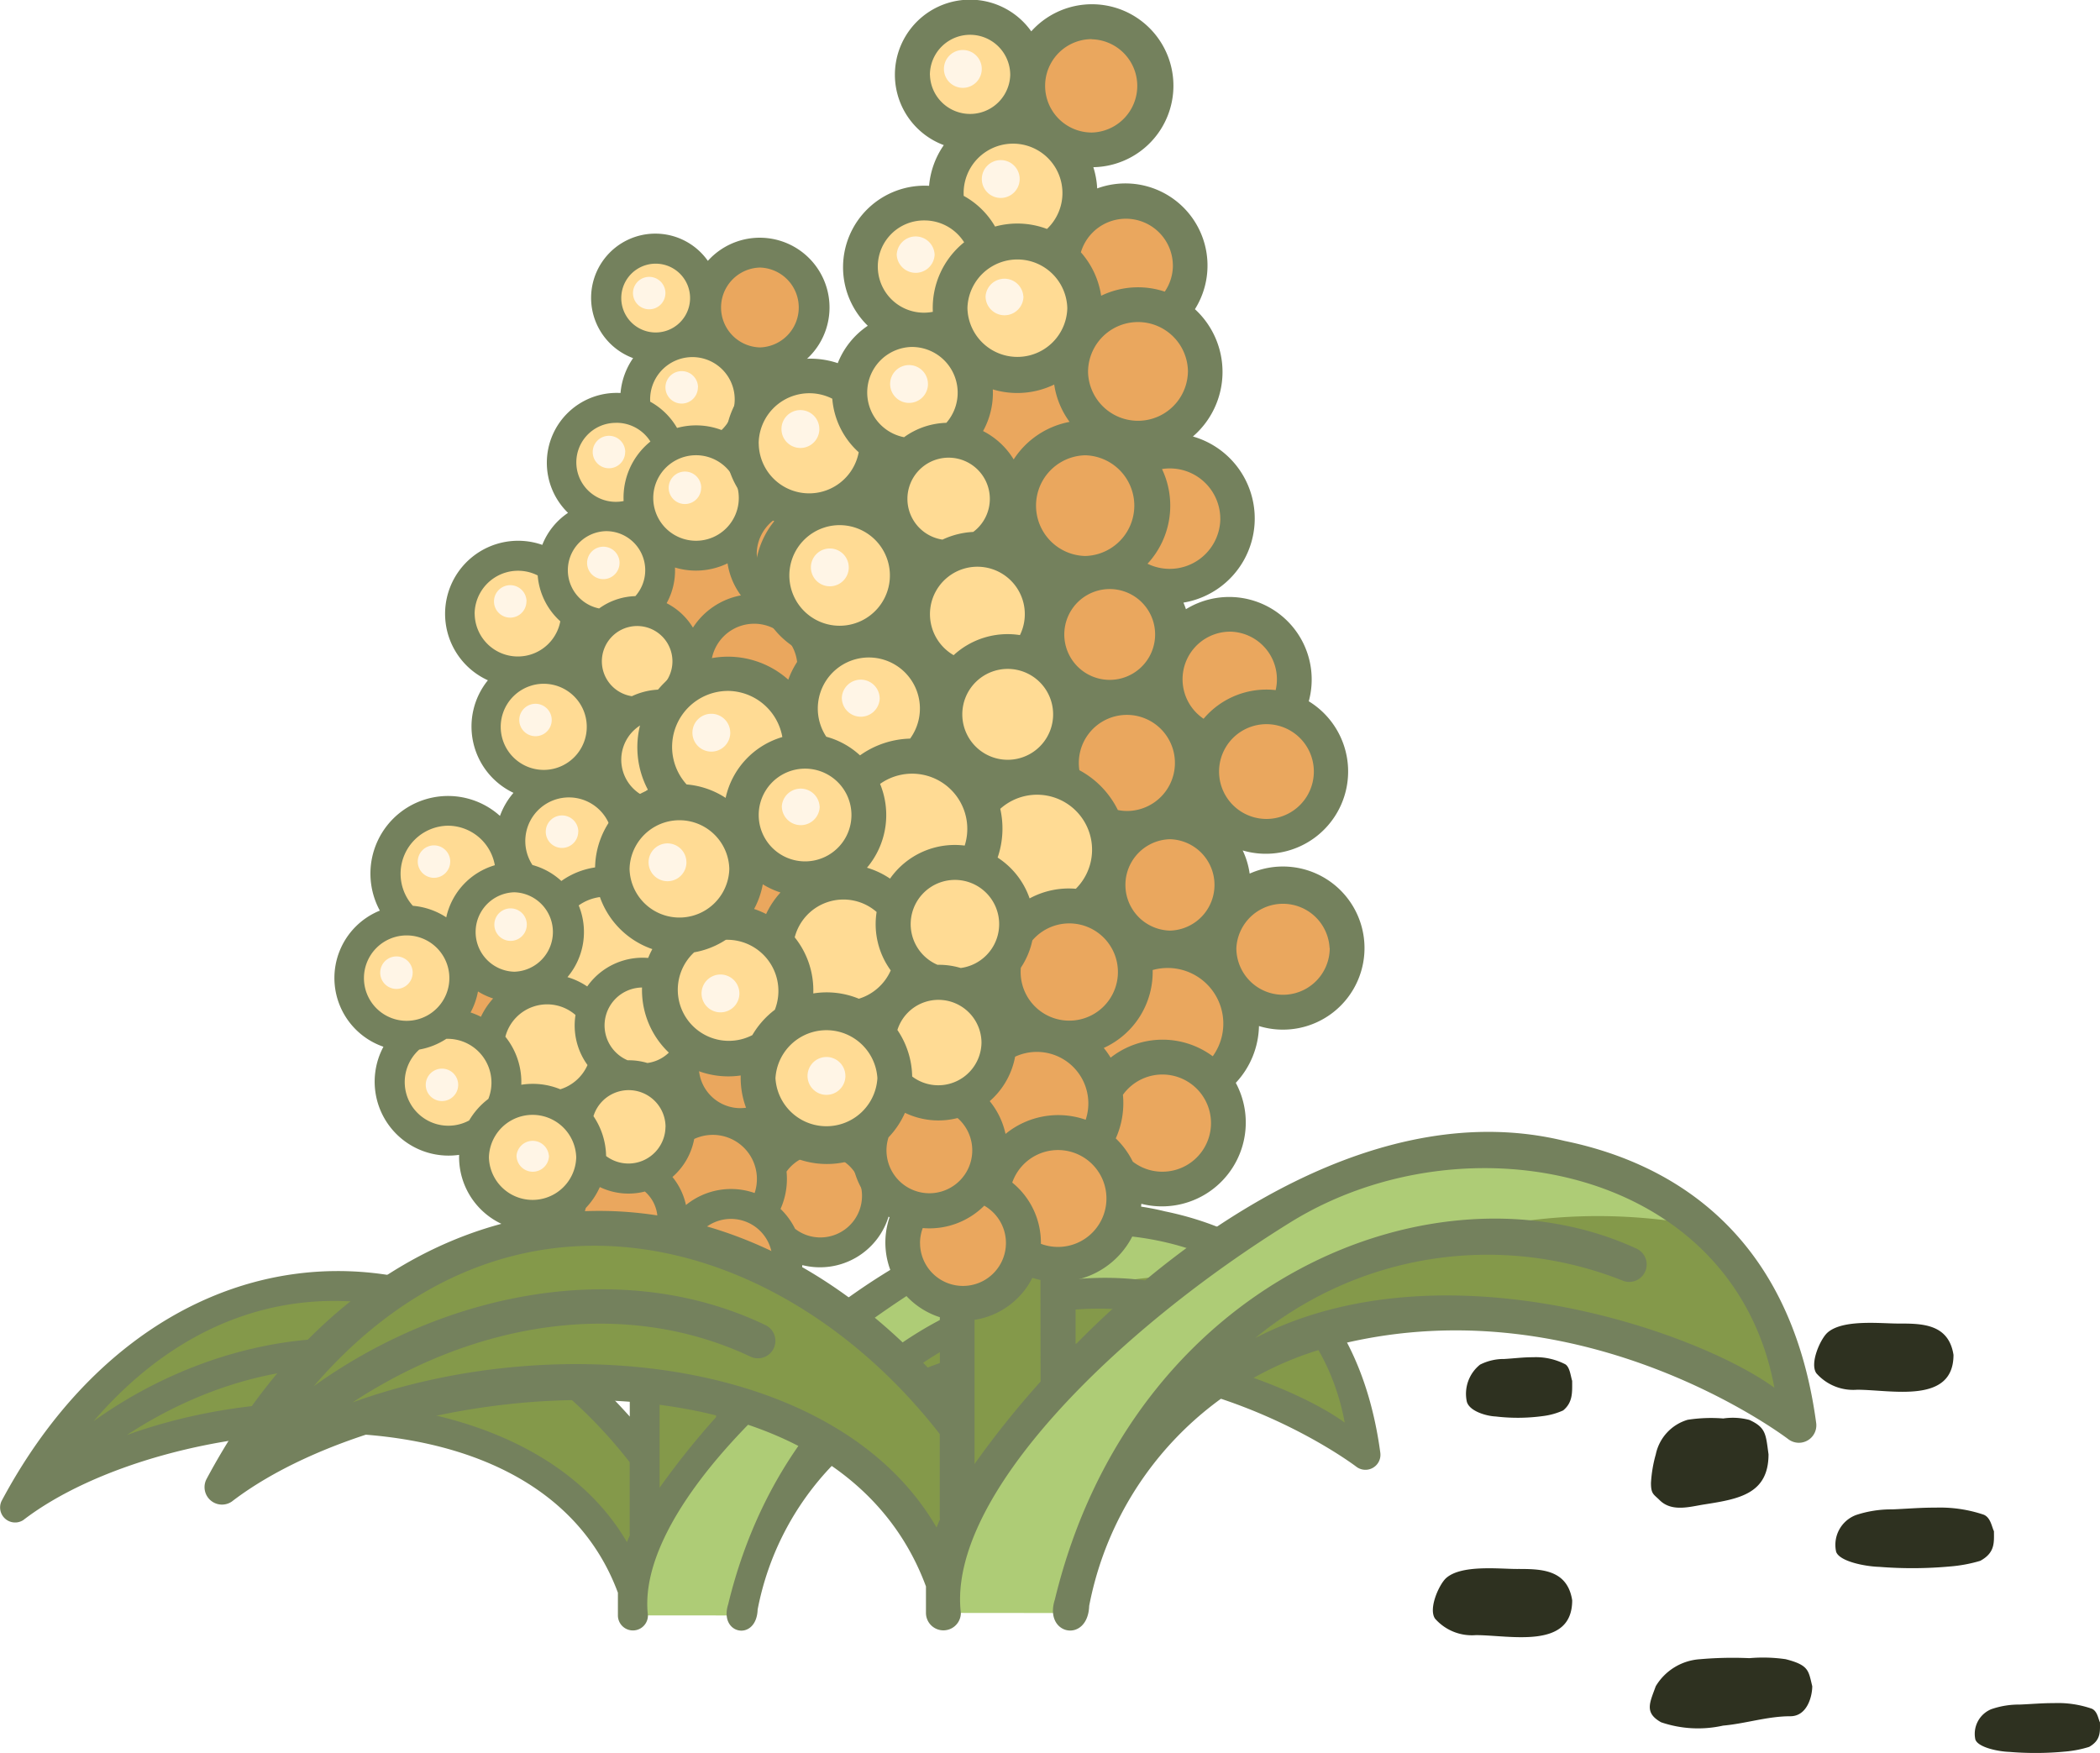 <svg xmlns="http://www.w3.org/2000/svg" width="69.922" height="58.373" viewBox="0 0 69.922 58.373">
  <g id="Group_158503" data-name="Group 158503" transform="translate(-28 -195.017)">
    <g id="Group_158497" data-name="Group 158497">
      <g id="Group_158361" data-name="Group 158361" transform="translate(-3 12.411)">
        <g id="Shape_Abstract_Rain_by_Streamlinehq" data-name="Shape Abstract Rain by Streamlinehq" transform="translate(101.816 220.02) rotate(90)">
          <path id="Path_214891" data-name="Path 214891" d="M3.091,13.83c.187-.561.353-.546.834-.638,1.112,0,1.117,1.258,1.218,2.139a2.16,2.16,0,0,1-.1,1.485c-.148.2-.146.29-.419.29a2.444,2.444,0,0,1-.7-.161,1.35,1.35,0,0,1-.837-1.06A6.949,6.949,0,0,1,3.056,14.7,2.943,2.943,0,0,1,3.091,13.83Z" fill="#2e3120"/>
          <path id="Path_214892" data-name="Path 214892" d="M17.833,11.361c.2-.779.379-.758.9-.886.331,0,1,.165,1,.729,0,.76.245,1.487.312,2.241a3.816,3.816,0,0,1-.111,2.062c-.319.571-.653.375-1.2.179a1.855,1.855,0,0,1-.9-1.472,12.457,12.457,0,0,1-.035-1.646A5.262,5.262,0,0,1,17.833,11.361Z" fill="#2e3120"/>
          <path id="Path_214893" data-name="Path 214893" d="M9.866,12.569c.256-.561.484-.546,1.144-.638,1.323,0,1.49.988,1.67,2.139.074.474.263,1.077-.141,1.485-.2.2-.2.29-.574.29a4.426,4.426,0,0,1-.954-.161,1.523,1.523,0,0,1-1.149-1.06,5.078,5.078,0,0,1-.044-1.185A2.16,2.16,0,0,1,9.866,12.569Z" fill="#2e3120"/>
          <path id="Path_214894" data-name="Path 214894" d="M6.657,7.617c0-.767-.009-1.682,1.044-1.845,1.652,0,1.16,2.072,1.16,3.208a1.633,1.633,0,0,1-.551,1.36c-.338.227-1.146-.142-1.35-.372C6.509,9.46,6.657,8.208,6.657,7.617Z" fill="#2e3120"/>
          <path id="Path_214895" data-name="Path 214895" d="M14.829,20.313c0-.767-.01-1.682,1.044-1.845,1.652,0,1.159,2.072,1.159,3.208a1.633,1.633,0,0,1-.551,1.36c-.338.227-1.146-.142-1.35-.372C14.681,22.156,14.829,20.9,14.829,20.313Z" fill="#2e3120"/>
          <path id="Path_214896" data-name="Path 214896" d="M8.015,18.695c.1-.153.4-.176.549-.226.368,0,.713-.031.986.3a2.312,2.312,0,0,1,.188.675,6.2,6.2,0,0,1,.013,1.573c-.014.321-.181.884-.5.961a1.244,1.244,0,0,1-1.226-.442,1.748,1.748,0,0,1-.188-.807c-.018-.323-.06-.634-.058-.959A2.131,2.131,0,0,1,8.015,18.695Z" fill="#2e3120"/>
          <path id="Path_214897" data-name="Path 214897" d="M19.484,1.161c.087-.181.33-.208.454-.266.3,0,.59-.037.815.36a3.663,3.663,0,0,1,.156.8,10.406,10.406,0,0,1,.011,1.855c-.012.378-.15,1.043-.412,1.134A.888.888,0,0,1,19.5,4.519a2.8,2.8,0,0,1-.156-.952c-.015-.381-.05-.748-.048-1.132A3.432,3.432,0,0,1,19.484,1.161Z" fill="#2e3120"/>
          <path id="Path_214898" data-name="Path 214898" d="M13.023,4.762c.1-.229.4-.263.549-.337.368,0,.713-.046.986.456a4.846,4.846,0,0,1,.188,1.01,13.838,13.838,0,0,1,.013,2.351c-.014.48-.181,1.322-.5,1.437a1.06,1.06,0,0,1-1.226-.661,3.707,3.707,0,0,1-.188-1.206c-.019-.483-.061-.948-.058-1.434A4.543,4.543,0,0,1,13.023,4.762Z" fill="#2e3120"/>
        </g>
      </g>
    </g>
    <g id="Group_158502" data-name="Group 158502" transform="translate(-5.522)">
      <g id="sorghum" transform="translate(23.391 194.542)">
        <path id="Path_216369" data-name="Path 216369" d="M37.676,262.075c-1.521-5.633-11.842-7.865-19.508-3.417a.318.318,0,0,1-.423-.448c6.979-10.737,17.391-5.884,21.518,1.078Z" transform="translate(-6.476 -208.637)" fill="#84994a"/>
        <path id="Path_216370" data-name="Path 216370" d="M159.45,243.421h2.876v10.612H159.45Z" transform="translate(-127.853 -201.348)" fill="#84994a"/>
        <path id="Path_216371" data-name="Path 216371" d="M156.691,249.925V249.1a3.914,3.914,0,0,1,.6-2.084,19.441,19.441,0,0,1,7.683-8.091c4.4-2.4,9.523-3.274,13.367-.043-7.567-.495-16.752,3.6-18.028,11.045Z" transform="translate(-125.491 -195.661)" fill="#aecc76"/>
        <path id="Path_216372" data-name="Path 216372" d="M217.151,255.074a.318.318,0,0,0,.484-.329,8.547,8.547,0,0,0-2.608-4.931c-9.787-1.839-15.51,5.817-15.51,5.817C204.686,249.99,213.986,252.74,217.151,255.074Z" transform="translate(-162.16 -206.579)" fill="#84994a"/>
        <path id="Path_216373" data-name="Path 216373" d="M115.473,86.235A1.474,1.474,0,1,1,114,84.76,1.474,1.474,0,0,1,115.473,86.235Zm8.84-14.281a2.964,2.964,0,1,1-2.964-2.964A2.964,2.964,0,0,1,124.313,71.953Z" transform="translate(-87.682 -51.992)" fill="#eaa75e"/>
        <path id="Path_216374" data-name="Path 216374" d="M178.143,14.895a1.744,1.744,0,1,1-1.744-1.744,1.744,1.744,0,0,1,1.744,1.744Z" transform="translate(-140.883 -4.181)" fill="#eaa75e"/>
        <path id="Path_216375" data-name="Path 216375" d="M153.611,12.96a1.7,1.7,0,1,1-1.7-1.7A1.7,1.7,0,0,1,153.611,12.96Z" transform="translate(-119.944 -2.559)" fill="#ffdb94"/>
        <path id="Path_216376" data-name="Path 216376" d="M159.042,35.131a1.982,1.982,0,1,1-1.982-1.982A1.982,1.982,0,0,1,159.042,35.131Z" transform="translate(-124.121 -21.304)" fill="#ffdb94"/>
        <path id="Path_216377" data-name="Path 216377" d="M143.483,49.519a1.955,1.955,0,1,1-1.982-1.982,1.982,1.982,0,0,1,1.982,1.982Z" transform="translate(-110.799 -33.624)" fill="#ffdb94"/>
        <path id="Path_216378" data-name="Path 216378" d="M184.3,50.5a1.786,1.786,0,1,1-1.786-1.786A1.786,1.786,0,0,1,184.3,50.5Z" transform="translate(-146.083 -34.63)" fill="#eaa75e"/>
        <path id="Path_216379" data-name="Path 216379" d="M127.056,58.17a1.886,1.886,0,1,1-1.886-1.886A1.886,1.886,0,0,1,127.056,58.17Zm-6,3.857a1.829,1.829,0,1,1-1.829-1.829A1.829,1.829,0,0,1,121.061,62.027Z" transform="translate(-91.86 -41.114)" fill="#ffdb94"/>
        <path id="Path_216380" data-name="Path 216380" d="M141.673,75.578a1.842,1.842,0,1,1-1.842-1.842A1.842,1.842,0,0,1,141.673,75.578Z" transform="translate(-109.488 -56.057)" fill="#ffdb94"/>
        <path id="Path_216381" data-name="Path 216381" d="M149.659,96.836a1.745,1.745,0,1,1-1.745-1.745A1.745,1.745,0,0,1,149.659,96.836Z" transform="translate(-116.49 -74.342)" fill="#ffdb94"/>
        <path id="Path_216382" data-name="Path 216382" d="M154.335,119.06a1.85,1.85,0,1,1-1.85-1.85,1.85,1.85,0,0,1,1.85,1.85Z" transform="translate(-120.315 -93.281)" fill="#ffdb94"/>
        <path id="Path_216383" data-name="Path 216383" d="M204.344,131.932a1.85,1.85,0,1,1-1.85-1.85A1.85,1.85,0,0,1,204.344,131.932Z" transform="translate(-163.135 -104.303)" fill="#eaa75e"/>
        <path id="Path_216384" data-name="Path 216384" d="M182.3,147.853a2.193,2.193,0,1,1-2.193-2.193A2.193,2.193,0,0,1,182.3,147.853Z" transform="translate(-143.673 -117.641)" fill="#eaa75e"/>
        <path id="Path_216385" data-name="Path 216385" d="M161.459,140.28a1.625,1.625,0,1,1-1.625-1.625,1.625,1.625,0,0,1,1.625,1.625Z" transform="translate(-126.798 -111.643)" fill="#ffdb94"/>
        <path id="Path_216386" data-name="Path 216386" d="M215.534,186.05a1.729,1.729,0,1,1-1.729-1.729A1.729,1.729,0,0,1,215.534,186.05Z" transform="translate(-172.924 -150.744)" fill="#eaa75e"/>
        <path id="Path_216387" data-name="Path 216387" d="M193.424,173.246a1.775,1.775,0,1,1-1.775-1.775A1.775,1.775,0,0,1,193.424,173.246Z" transform="translate(-153.913 -139.742)" fill="#eaa75e"/>
        <path id="Path_216388" data-name="Path 216388" d="M190.168,198.842a2.116,2.116,0,1,1-2.117-2.116A2.117,2.117,0,0,1,190.168,198.842Z" transform="translate(-150.543 -161.366)" fill="#eaa75e"/>
        <path id="Path_216389" data-name="Path 216389" d="M136.785,141.57a2.038,2.038,0,1,1-2.038-2.038A2.038,2.038,0,0,1,136.785,141.57Zm-4.757-4.209a2.014,2.014,0,1,1-2.013-2.014,2.014,2.014,0,0,1,2.013,2.014Z" transform="translate(-100.936 -108.812)" fill="#ffdb94"/>
        <path id="Path_216390" data-name="Path 216390" d="M108.665,146.286a1.954,1.954,0,1,1-1.954-1.954A1.954,1.954,0,0,1,108.665,146.286Zm-5.052-2.333a2.087,2.087,0,1,1-2.088-2.087A2.087,2.087,0,0,1,103.613,143.953Z" transform="translate(-76.48 -114.393)" fill="#ffdb94"/>
        <path id="Path_216391" data-name="Path 216391" d="M120.842,162.447a1.867,1.867,0,1,1-1.867-1.867,1.867,1.867,0,0,1,1.867,1.867Zm-.953-3.848a1.907,1.907,0,1,1-1.907-1.907A1.907,1.907,0,0,1,119.889,158.6Z" transform="translate(-90.725 -127.087)" fill="#ffdb94"/>
        <path id="Path_216392" data-name="Path 216392" d="M104.4,193.309a1.928,1.928,0,1,1-1.928-1.927,1.927,1.927,0,0,1,1.928,1.927Z" transform="translate(-77.424 -156.79)" fill="#ffdb94"/>
        <path id="Path_216393" data-name="Path 216393" d="M175.251,193.522a1.868,1.868,0,1,1-1.869-1.868A1.869,1.869,0,0,1,175.251,193.522Zm-2.6-4.379a1.922,1.922,0,1,1-1.921-1.921,1.922,1.922,0,0,1,1.921,1.921Z" transform="translate(-135.875 -153.227)" fill="#eaa75e"/>
        <path id="Path_216394" data-name="Path 216394" d="M150.294,181.095a1.76,1.76,0,1,1-1.76-1.76,1.76,1.76,0,0,1,1.76,1.76Z" transform="translate(-117.01 -146.475)" fill="#ffdb94"/>
        <path id="Path_216395" data-name="Path 216395" d="M165.633,215.375a1.964,1.964,0,1,1-1.964-1.964,1.964,1.964,0,0,1,1.964,1.964Z" transform="translate(-129.794 -175.653)" fill="#eaa75e"/>
        <path id="Path_216396" data-name="Path 216396" d="M170.2,234.8a1.882,1.882,0,1,1-1.882-1.882A1.882,1.882,0,0,1,170.2,234.8Z" transform="translate(-133.844 -192.352)" fill="#eaa75e"/>
        <path id="Path_216397" data-name="Path 216397" d="M152.124,244.557a1.724,1.724,0,1,1-1.723-1.723A1.724,1.724,0,0,1,152.124,244.557Z" transform="translate(-118.638 -200.846)" fill="#eaa75e"/>
        <path id="Path_216398" data-name="Path 216398" d="M145.868,226.742a1.637,1.637,0,1,1-1.637-1.637,1.637,1.637,0,0,1,1.637,1.637Z" transform="translate(-113.429 -185.665)" fill="#eaa75e"/>
        <path id="Path_216399" data-name="Path 216399" d="M146.98,204.478A1.781,1.781,0,1,1,145.2,202.7,1.781,1.781,0,0,1,146.98,204.478Z" transform="translate(-114.136 -166.479)" fill="#ffdb94"/>
        <path id="Path_216400" data-name="Path 216400" d="M100.273,176.3a1.981,1.981,0,1,1-1.981-1.981,1.981,1.981,0,0,1,1.981,1.981Zm-4.445-5.969A1.729,1.729,0,1,1,94.1,168.6,1.729,1.729,0,0,1,95.829,170.328Z" transform="translate(-70.426 -137.283)" fill="#ffdb94"/>
        <path id="Path_216401" data-name="Path 216401" d="M185.1,127.277a1.65,1.65,0,1,1-1.65-1.65,1.65,1.65,0,0,1,1.65,1.65Zm-4.308-3.913a1.808,1.808,0,1,1-1.808-1.808A1.808,1.808,0,0,1,180.789,123.364Z" transform="translate(-143.039 -97.002)" fill="#eaa75e"/>
        <path id="Path_216402" data-name="Path 216402" d="M126.229,111.528A1.828,1.828,0,1,1,124.4,109.7,1.828,1.828,0,0,1,126.229,111.528Z" transform="translate(-96.288 -86.851)" fill="#ffdb94"/>
        <path id="Path_216403" data-name="Path 216403" d="M192.959,100.855a1.726,1.726,0,1,1-1.725-1.726A1.725,1.725,0,0,1,192.959,100.855Z" transform="translate(-153.601 -77.799)" fill="#eaa75e"/>
        <path id="Path_216404" data-name="Path 216404" d="M175.307,75.416a1.866,1.866,0,1,1-1.867-1.866,1.867,1.867,0,0,1,1.867,1.866Zm1.441-3.813a1.754,1.754,0,1,1-1.754-1.754A1.754,1.754,0,0,1,176.748,71.6Z" transform="translate(-138.245 -52.728)" fill="#eaa75e"/>
        <path id="Path_216405" data-name="Path 216405" d="M107.7,18.726a.54.54,0,1,1-.54-.54A.54.54,0,0,1,107.7,18.726Zm1.081,3.139a.54.54,0,1,1-.54-.54A.54.54,0,0,1,108.785,21.865Zm.108,3.345a.54.54,0,0,1-1.08,0A.54.54,0,0,1,108.892,25.211Zm-2.53-1.191a.54.54,0,0,1-1.08,0A.54.54,0,0,1,106.362,24.02Zm-3.287,4.974a.54.54,0,0,1-1.08,0A.54.54,0,0,1,103.075,28.994Zm3.1-1.282a.54.54,0,1,1-.54-.54A.54.54,0,0,1,106.173,27.712Zm-2.258,5.23a.54.54,0,0,1-1.08,0A.54.54,0,0,1,103.914,32.942Zm.882,3.72a.54.54,0,0,1-1.08,0A.54.54,0,0,1,104.8,36.662Zm-4.262.995a.54.54,0,1,1-.54-.54A.54.54,0,0,1,100.535,37.656Zm-1.25,3.7a.54.54,0,0,1-1.08,0A.54.54,0,0,1,99.285,41.352Zm3.8-1.6a.54.54,0,0,1-1.08,0A.54.54,0,0,1,103.085,39.753ZM100.8,45.09a.54.54,0,1,1-.54-.54A.54.54,0,0,1,100.8,45.09Zm3.023,2.353a.54.54,0,1,1-1.08,0A.54.54,0,0,1,103.818,47.442Z" transform="translate(-75.413 -8.492)" fill="#fff5e6"/>
        <path id="Path_216406" data-name="Path 216406" d="M50.549,44.779a.5.5,0,0,0,.415-.9c-5.749-2.645-14.379.889-16.586,10.011-.327,1.013.941,1.258.98.177a9.505,9.505,0,0,1,7.2-7.471c6.95-1.675,12.676,2.674,12.733,2.717a.5.5,0,0,0,.8-.459c-.75-5.584-4.314-7.456-7.172-8.044C43.695,39.527,38.3,43.223,34.97,46.611V44.77A2.383,2.383,0,0,0,36.845,42.6a2.391,2.391,0,0,0,2.693-3.45,2.441,2.441,0,0,0,.661-1.62,2.326,2.326,0,1,0-.265-4.348,2.275,2.275,0,0,0-.2-.66,2.346,2.346,0,0,0,1.882-4.254,2.354,2.354,0,0,0-3.5-2.626q-.031-.1-.071-.188a2.432,2.432,0,0,0,.27-4.738,2.429,2.429,0,0,0,.058-3.63,2.341,2.341,0,0,0-2.787-3.444,2.4,2.4,0,0,0-.11-.606A2.323,2.323,0,1,0,33.7,9.161,2.139,2.139,0,1,0,31.211,12.4a2.391,2.391,0,0,0-.419,1.161,2.326,2.326,0,0,0-1.748,3.991,2.3,2.3,0,0,0-.857,1.066,2.432,2.432,0,0,0-1.811,4.509,2.444,2.444,0,0,0,.852,3.748,2.45,2.45,0,0,0-.45.768,2.584,2.584,0,0,0-4,3.153,2.421,2.421,0,0,0,.12,4.533,2.462,2.462,0,0,0,2.52,3.6A2.458,2.458,0,0,0,28.6,41.351a2.222,2.222,0,0,0,1.066,1.63,2.235,2.235,0,0,0,1.434,2.85v1.813c-6.662-7.473-16.151-6.123-20.918,2.814a.5.5,0,0,0,.723.633c4.661-3.583,17.077-4.923,19.8,2.418v.756a.5.5,0,1,0,1,0c-.394-3.312,4.429-8.074,9.455-11.173,4.964-3.03,12.581-1.53,13.745,4.753-2.221-1.619-9.491-4.163-14.8-1.419a10.423,10.423,0,0,1,10.453-1.647Zm-13.1-3.1a1.37,1.37,0,0,1-.845-.288,2.39,2.39,0,0,0-.484-.662,2.452,2.452,0,0,0,.2-1.243,1.386,1.386,0,1,1,1.125,2.193Zm1.428-3.29a2.4,2.4,0,0,0-2.912.038,2.5,2.5,0,0,0-.2-.277,2.377,2.377,0,0,0,1.394-2.221,1.587,1.587,0,0,1,1.714,2.46Zm-2.445-7a1.374,1.374,0,0,1-.257-.027,2.581,2.581,0,0,0-1.1-1.136A1.372,1.372,0,1,1,36.432,31.4Zm1.229,3.411a1.3,1.3,0,0,1,0-2.607,1.3,1.3,0,0,1,0,2.607Zm-3.332-6.17a1.3,1.3,0,0,1-2.59,0A1.295,1.295,0,0,1,34.329,28.637Zm-2.838-1.688a1.352,1.352,0,1,1,1.891-.573,2.274,2.274,0,0,0-1.891.573Zm1.33,4.385a1.569,1.569,0,0,1,2.155,2.28,2.347,2.347,0,0,0-1.318.275,2.267,2.267,0,0,0-.912-1.164A2.549,2.549,0,0,0,32.822,31.334Zm3.121-3.678a1.3,1.3,0,0,1,0-2.59A1.295,1.295,0,0,1,35.943,27.656Zm-.7-3.533a1.436,1.436,0,0,1,0-2.872A1.436,1.436,0,0,1,35.243,24.123ZM33.2,21.369a2.183,2.183,0,0,0-.873-.809,2.245,2.245,0,0,0,.278-1.188,2.415,2.415,0,0,0,1.751-.139A2.4,2.4,0,0,0,34.8,20.3a2.434,2.434,0,0,0-1.594,1.07Zm-1.318-4.312a1.424,1.424,0,0,1,2.848,0,1.424,1.424,0,0,1-2.848,0Zm.165,6.381a2.329,2.329,0,0,0-.877.219,1.175,1.175,0,1,1,.877-.219Zm-1.795,5.894a2.575,2.575,0,0,0-1.43.478,2.313,2.313,0,0,0-.962-.532,1.453,1.453,0,1,1,2.392.053ZM29.4,30.623a1.574,1.574,0,0,1,2.412,1.76,2.255,2.255,0,0,0-2.129.939,2.376,2.376,0,0,0-.658-.311,2.329,2.329,0,0,0,.374-2.389ZM32.289,38a1.233,1.233,0,0,1-1.977.968,2.435,2.435,0,0,0-.421-1.327,1.227,1.227,0,0,1,2.4.358Zm-.6-2.129a2.144,2.144,0,0,0-.661-.091,1.262,1.262,0,1,1,.661.09ZM33.246,38.4a1.469,1.469,0,0,1,2.011,1.8,2.375,2.375,0,0,0-2.286.4,2.209,2.209,0,0,0-.45-.934,2.218,2.218,0,0,0,.725-1.271Zm1.538-1.026a1.387,1.387,0,0,1-1.38-1.509,2.25,2.25,0,0,0,.328-.779,1.386,1.386,0,1,1,1.052,2.287Zm7.428-2.069a1.331,1.331,0,0,1-2.663,0A1.331,1.331,0,0,1,42.213,35.305Zm-1.8-3.68a1.351,1.351,0,0,1,0-2.7,1.351,1.351,0,0,1,0,2.7Zm-1.049-5.348a1.359,1.359,0,0,1,1.316,1.668,2.345,2.345,0,0,0-2.057.817,1.357,1.357,0,0,1,.741-2.485ZM39.1,23.056a1.443,1.443,0,0,1-2.076,1.284,2.436,2.436,0,0,0,.413-2.7A1.438,1.438,0,0,1,39.1,23.056Zm-.924-4.181a1.424,1.424,0,0,1-2.848,0A1.424,1.424,0,0,1,38.174,18.875Zm-.428-3.046a1.328,1.328,0,0,1-.232.752A2.411,2.411,0,0,0,35.7,16.7a2.408,2.408,0,0,0-.578-1.239,1.34,1.34,0,0,1,2.624.37ZM35.433,9.384a1.33,1.33,0,0,1,0,2.659A1.33,1.33,0,0,1,35.433,9.384Zm-1.277,5.41a2.391,2.391,0,0,0-1.482-.069,2.325,2.325,0,0,0-.894-.875,1.408,1.408,0,1,1,2.376.944ZM30.817,10.4a1.145,1.145,0,0,1,2.291,0A1.145,1.145,0,0,1,30.817,10.4Zm-.162,4.153a1.336,1.336,0,0,1,1.132.624,2.4,2.4,0,0,0-.892,1.982A1.315,1.315,0,1,1,30.655,14.555Zm-.336,3.608a1.3,1.3,0,0,1,.967,2.164,2.156,2.156,0,0,0-1.206.41,1.3,1.3,0,0,1,.239-2.574Zm-4.385,2.751a1.446,1.446,0,0,1,2.1-1.276,2.3,2.3,0,0,0,.753,1.527,1.438,1.438,0,0,1-2.851-.251Zm1.9,2.388a1.434,1.434,0,1,1,.413,2.811A1.434,1.434,0,0,1,27.837,23.3Zm-.58,6.886a1.323,1.323,0,0,1,0,2.645,1.323,1.323,0,0,1,0-2.645Zm-.7,3.532a2.452,2.452,0,0,0-.41.614,2.439,2.439,0,0,0-.345-.144,2.4,2.4,0,0,0,.247-.7,2.3,2.3,0,0,0,.508.235Zm-1.511-5.749a1.591,1.591,0,0,1,1.564,1.316,2.324,2.324,0,0,0-1.617,1.735,2.4,2.4,0,0,0-1.113-.384,1.6,1.6,0,0,1,1.166-2.667Zm-2.794,5.075a1.422,1.422,0,0,1,2.844,0,1.422,1.422,0,0,1-2.844,0Zm3.5,4.741a1.453,1.453,0,0,1-1.658-2.362,2.4,2.4,0,0,0,.9-.357,1.46,1.46,0,0,1,1.4,2,2.466,2.466,0,0,0-.643.725Zm.661,1.228a1.454,1.454,0,0,1,2.907,0,1.454,1.454,0,0,1-2.907,0Zm2.378-2.267a2.408,2.408,0,0,0-1.3-.151,2.412,2.412,0,0,0-.53-1.6,1.436,1.436,0,0,1,2.335-.723,2.237,2.237,0,0,0,.4,1.666,1.461,1.461,0,0,1-.908.808Zm.845,3.955a2.455,2.455,0,0,0,.47-.7,2.2,2.2,0,0,0,1.5.149,1.223,1.223,0,1,1-1.968.553Zm1.372,11.124c-2.783-4.8-10.745-5.7-16.654-3.565,3.574-2.345,7.805-2.981,11.358-1.3a.5.5,0,0,0,.407-.909c-4-1.914-9.031-1.006-12.87,1.747,5.631-6.539,13.412-4.342,17.851,1.365v2.359a.5.5,0,0,0,.007.071q-.052.116-.1.235Zm-.471-8.115a1.222,1.222,0,0,1,.078-.423,2.212,2.212,0,0,0,1.754-.639,1.225,1.225,0,1,1-1.831,1.063Zm3.439,3.953a26.531,26.531,0,0,0-1.881,2.352V45.9a2.224,2.224,0,0,0,1.65-1.2c.076.024.153.046.231.063Zm.008-3.928a2.209,2.209,0,0,0-.817-1.746,1.381,1.381,0,1,1,.817,1.746Z" fill="#74815d"/>
      </g>
      <g id="sorghum-2" data-name="sorghum" transform="translate(30.202 186.749)">
        <path id="Path_216369-2" data-name="Path 216369" d="M41.025,263.775c-1.776-6.577-13.827-9.184-22.778-3.989a.371.371,0,0,1-.494-.523c8.149-12.537,20.306-6.87,25.125,1.259Z" transform="translate(-6.293 -202.766)" fill="#84994a"/>
        <path id="Path_216370-2" data-name="Path 216370" d="M159.45,243.421h3.358v12.39H159.45Z" transform="translate(-124.255 -195.682)" fill="#84994a"/>
        <path id="Path_216371-2" data-name="Path 216371" d="M156.691,252.129v-.965a4.571,4.571,0,0,1,.7-2.434c1.35-2.146,3.068-6,8.97-9.447,5.138-2.8,11.119-3.822,15.607-.05-8.836-.577-19.56,4.2-21.05,12.9Z" transform="translate(-121.96 -190.155)" fill="#aecc76"/>
        <path id="Path_216372-2" data-name="Path 216372" d="M220.106,256a.371.371,0,0,0,.565-.384,9.979,9.979,0,0,0-3.045-5.757c-11.428-2.147-18.109,6.792-18.109,6.792C205.553,250.067,216.411,253.278,220.106,256Z" transform="translate(-157.597 -200.765)" fill="#84994a"/>
        <path id="Path_216373-2" data-name="Path 216373" d="M115.966,89.125a1.721,1.721,0,1,1-1.721-1.721A1.721,1.721,0,0,1,115.966,89.125ZM126.287,72.45a3.461,3.461,0,1,1-3.461-3.461A3.461,3.461,0,0,1,126.287,72.45Z" transform="translate(-85.214 -50.529)" fill="#eaa75e"/>
        <path id="Path_216374-2" data-name="Path 216374" d="M178.726,15.187a2.036,2.036,0,1,1-2.036-2.036,2.036,2.036,0,0,1,2.036,2.036Z" transform="translate(-136.918 -4.063)" fill="#eaa75e"/>
        <path id="Path_216375-2" data-name="Path 216375" d="M154.181,13.246a1.99,1.99,0,1,1-1.99-1.99A1.99,1.99,0,0,1,154.181,13.246Z" transform="translate(-116.569 -2.487)" fill="#ffdb94"/>
        <path id="Path_216376-2" data-name="Path 216376" d="M159.7,35.463a2.314,2.314,0,1,1-2.314-2.314A2.314,2.314,0,0,1,159.7,35.463Z" transform="translate(-120.628 -20.705)" fill="#ffdb94"/>
        <path id="Path_216377-2" data-name="Path 216377" d="M144.145,49.851a2.283,2.283,0,1,1-2.314-2.314,2.314,2.314,0,0,1,2.314,2.314Z" transform="translate(-107.681 -32.678)" fill="#ffdb94"/>
        <path id="Path_216378-2" data-name="Path 216378" d="M184.9,50.8a2.086,2.086,0,1,1-2.086-2.086A2.086,2.086,0,0,1,184.9,50.8Z" transform="translate(-141.972 -33.656)" fill="#eaa75e"/>
        <path id="Path_216379-2" data-name="Path 216379" d="M128.672,58.487a2.2,2.2,0,1,1-2.2-2.2A2.2,2.2,0,0,1,128.672,58.487Zm-7,4.5a2.136,2.136,0,1,1-2.136-2.136A2.136,2.136,0,0,1,121.672,62.99Z" transform="translate(-89.275 -39.957)" fill="#ffdb94"/>
        <path id="Path_216380-2" data-name="Path 216380" d="M142.288,75.886a2.15,2.15,0,1,1-2.15-2.15A2.15,2.15,0,0,1,142.288,75.886Z" transform="translate(-106.407 -54.479)" fill="#ffdb94"/>
        <path id="Path_216381-2" data-name="Path 216381" d="M150.242,97.129a2.038,2.038,0,1,1-2.038-2.038A2.038,2.038,0,0,1,150.242,97.129Z" transform="translate(-113.212 -72.25)" fill="#ffdb94"/>
        <path id="Path_216382-2" data-name="Path 216382" d="M154.953,119.371a2.161,2.161,0,1,1-2.16-2.161,2.161,2.161,0,0,1,2.16,2.161Z" transform="translate(-116.929 -90.656)" fill="#ffdb94"/>
        <path id="Path_216383-2" data-name="Path 216383" d="M204.962,132.243a2.161,2.161,0,1,1-2.161-2.161A2.161,2.161,0,0,1,204.962,132.243Z" transform="translate(-158.544 -101.367)" fill="#eaa75e"/>
        <path id="Path_216384-2" data-name="Path 216384" d="M183.031,148.221a2.561,2.561,0,1,1-2.561-2.561A2.561,2.561,0,0,1,183.031,148.221Z" transform="translate(-139.63 -114.331)" fill="#eaa75e"/>
        <path id="Path_216385-2" data-name="Path 216385" d="M162,140.553a1.9,1.9,0,1,1-1.9-1.9,1.9,1.9,0,0,1,1.9,1.9Z" transform="translate(-123.23 -108.501)" fill="#ffdb94"/>
        <path id="Path_216386-2" data-name="Path 216386" d="M216.112,186.339a2.018,2.018,0,1,1-2.018-2.018A2.018,2.018,0,0,1,216.112,186.339Z" transform="translate(-168.058 -146.502)" fill="#eaa75e"/>
        <path id="Path_216387-2" data-name="Path 216387" d="M194.017,173.543a2.072,2.072,0,1,1-2.072-2.072A2.072,2.072,0,0,1,194.017,173.543Z" transform="translate(-149.582 -135.809)" fill="#eaa75e"/>
        <path id="Path_216388-2" data-name="Path 216388" d="M190.876,199.2a2.471,2.471,0,1,1-2.471-2.471A2.471,2.471,0,0,1,190.876,199.2Z" transform="translate(-146.307 -156.825)" fill="#eaa75e"/>
        <path id="Path_216389-2" data-name="Path 216389" d="M138.255,142.613a2.379,2.379,0,1,1-2.379-2.379A2.379,2.379,0,0,1,138.255,142.613ZM132.7,137.7a2.351,2.351,0,1,1-2.351-2.351A2.351,2.351,0,0,1,132.7,137.7Z" transform="translate(-98.096 -105.75)" fill="#ffdb94"/>
        <path id="Path_216390-2" data-name="Path 216390" d="M110.209,147.027a2.282,2.282,0,1,1-2.281-2.282A2.281,2.281,0,0,1,110.209,147.027Zm-5.9-2.724a2.437,2.437,0,1,1-2.438-2.437A2.437,2.437,0,0,1,104.311,144.3Z" transform="translate(-74.328 -111.174)" fill="#ffdb94"/>
        <path id="Path_216391-2" data-name="Path 216391" d="M121.639,163.412a2.18,2.18,0,1,1-2.18-2.18,2.18,2.18,0,0,1,2.18,2.18Zm-1.113-4.493a2.226,2.226,0,1,1-2.226-2.226A2.226,2.226,0,0,1,120.527,158.918Z" transform="translate(-88.172 -123.511)" fill="#ffdb94"/>
        <path id="Path_216392-2" data-name="Path 216392" d="M105.041,193.632a2.251,2.251,0,1,1-2.251-2.25,2.251,2.251,0,0,1,2.251,2.25Z" transform="translate(-75.245 -152.378)" fill="#ffdb94"/>
        <path id="Path_216393-2" data-name="Path 216393" d="M176.33,194.578a2.181,2.181,0,1,1-2.182-2.181A2.182,2.182,0,0,1,176.33,194.578Zm-3.039-5.113a2.244,2.244,0,1,1-2.243-2.243,2.244,2.244,0,0,1,2.243,2.243Z" transform="translate(-132.051 -148.916)" fill="#eaa75e"/>
        <path id="Path_216394-2" data-name="Path 216394" d="M150.882,181.39a2.055,2.055,0,1,1-2.055-2.055,2.055,2.055,0,0,1,2.055,2.055Z" transform="translate(-113.717 -142.353)" fill="#ffdb94"/>
        <path id="Path_216395-2" data-name="Path 216395" d="M166.289,215.7A2.293,2.293,0,1,1,164,213.411a2.293,2.293,0,0,1,2.293,2.293Z" transform="translate(-126.142 -170.71)" fill="#eaa75e"/>
        <path id="Path_216396-2" data-name="Path 216396" d="M170.828,235.112a2.2,2.2,0,1,1-2.2-2.2A2.2,2.2,0,0,1,170.828,235.112Z" transform="translate(-130.077 -186.939)" fill="#eaa75e"/>
        <path id="Path_216397-2" data-name="Path 216397" d="M152.7,244.846a2.012,2.012,0,1,1-2.012-2.012,2.013,2.013,0,0,1,2.012,2.012Z" transform="translate(-115.3 -195.194)" fill="#eaa75e"/>
        <path id="Path_216398-2" data-name="Path 216398" d="M146.415,227.017A1.912,1.912,0,1,1,144.5,225.1a1.912,1.912,0,0,1,1.912,1.912Z" transform="translate(-110.237 -180.441)" fill="#eaa75e"/>
        <path id="Path_216399-2" data-name="Path 216399" d="M147.575,204.776A2.079,2.079,0,1,1,145.5,202.7,2.079,2.079,0,0,1,147.575,204.776Z" transform="translate(-110.924 -161.794)" fill="#ffdb94"/>
        <path id="Path_216400-2" data-name="Path 216400" d="M101.6,177.588a2.313,2.313,0,1,1-2.313-2.313,2.313,2.313,0,0,1,2.313,2.313Zm-5.189-6.97a2.019,2.019,0,1,1-2.019-2.019A2.019,2.019,0,0,1,96.406,170.618Z" transform="translate(-68.444 -133.419)" fill="#ffdb94"/>
        <path id="Path_216401-2" data-name="Path 216401" d="M186.423,128.235a1.927,1.927,0,1,1-1.927-1.927,1.927,1.927,0,0,1,1.927,1.927Zm-5.03-4.569a2.111,2.111,0,1,1-2.111-2.111A2.111,2.111,0,0,1,181.393,123.667Z" transform="translate(-139.014 -94.273)" fill="#eaa75e"/>
        <path id="Path_216402-2" data-name="Path 216402" d="M126.84,111.834a2.134,2.134,0,1,1-2.134-2.134A2.134,2.134,0,0,1,126.84,111.834Z" transform="translate(-93.578 -84.407)" fill="#ffdb94"/>
        <path id="Path_216403-2" data-name="Path 216403" d="M193.536,101.144a2.015,2.015,0,1,1-2.014-2.015A2.014,2.014,0,0,1,193.536,101.144Z" transform="translate(-149.278 -75.61)" fill="#eaa75e"/>
        <path id="Path_216404-2" data-name="Path 216404" d="M175.931,76.349a2.179,2.179,0,1,1-2.179-2.179,2.179,2.179,0,0,1,2.179,2.179Zm1.682-4.452a2.048,2.048,0,1,1-2.048-2.048A2.048,2.048,0,0,1,177.613,71.9Z" transform="translate(-134.355 -51.245)" fill="#eaa75e"/>
        <path id="Path_216405-2" data-name="Path 216405" d="M109.3,18.816a.63.63,0,1,1-.63-.63A.63.63,0,0,1,109.3,18.816Zm1.262,3.666a.63.63,0,1,1-.63-.63.63.63,0,0,1,.63.63Zm.126,3.906a.63.63,0,0,1-1.261,0A.63.63,0,0,1,110.684,26.388ZM107.73,25a.631.631,0,0,1-1.261,0A.631.631,0,0,1,107.73,25Zm-3.838,5.807a.63.63,0,0,1-1.261,0A.63.63,0,0,1,103.891,30.805Zm3.617-1.5a.63.63,0,1,1-.63-.63A.63.63,0,0,1,107.508,29.309Zm-2.637,6.106a.63.63,0,0,1-1.261,0A.63.63,0,0,1,104.871,35.415Zm1.03,4.343a.63.63,0,0,1-1.261,0A.63.63,0,0,1,105.9,39.758Zm-4.976,1.162a.63.63,0,1,1-.63-.63A.63.63,0,0,1,100.925,40.92Zm-1.459,4.315a.63.63,0,0,1-1.261,0A.63.63,0,0,1,99.466,45.235Zm4.437-1.867a.63.63,0,0,1-1.261,0A.63.63,0,0,1,103.9,43.368ZM101.23,49.6a.63.63,0,1,1-.63-.63A.63.63,0,0,1,101.23,49.6Zm3.53,2.747a.63.63,0,1,1-1.261,0A.63.63,0,0,1,104.759,52.346Z" transform="translate(-73.291 -8.253)" fill="#fff5e6"/>
        <path id="Path_216406-2" data-name="Path 216406" d="M57.324,50.9a.581.581,0,0,0,.485-1.056C51.1,46.754,41.02,50.881,38.442,61.532c-.382,1.183,1.1,1.469,1.144.206a11.1,11.1,0,0,1,8.407-8.723c8.115-1.956,14.8,3.122,14.867,3.172a.581.581,0,0,0,.932-.536c-.876-6.52-5.037-8.706-8.374-9.392-6.1-1.492-12.4,2.823-16.285,6.778V50.889a2.782,2.782,0,0,0,2.189-2.537,2.792,2.792,0,0,0,3.145-4.028,2.85,2.85,0,0,0,.772-1.891,2.716,2.716,0,1,0-.31-5.076,2.656,2.656,0,0,0-.232-.771,2.74,2.74,0,0,0,2.2-4.967,2.748,2.748,0,0,0-4.09-3.066q-.036-.111-.083-.219a2.84,2.84,0,0,0,.315-5.532,2.836,2.836,0,0,0,.068-4.239,2.734,2.734,0,0,0-3.255-4.021,2.8,2.8,0,0,0-.128-.707,2.713,2.713,0,1,0-2.067-4.523A2.5,2.5,0,1,0,34.745,13.1a2.792,2.792,0,0,0-.49,1.355,2.716,2.716,0,0,0-2.041,4.66,2.691,2.691,0,0,0-1,1.245A2.84,2.84,0,0,0,29.1,25.622,2.853,2.853,0,0,0,30.093,30a2.861,2.861,0,0,0-.526.9A3.017,3.017,0,0,0,24.9,34.578a2.827,2.827,0,0,0,.14,5.293,2.874,2.874,0,0,0,2.943,4.208A2.87,2.87,0,0,0,31.695,46.9a2.594,2.594,0,0,0,1.244,1.9,2.61,2.61,0,0,0,1.674,3.328v2.117C26.835,45.519,15.755,47.1,10.19,57.53a.581.581,0,0,0,.845.739c5.442-4.184,19.94-5.748,23.116,2.823v.882a.581.581,0,1,0,1.162,0c-.46-3.867,5.172-9.428,11.039-13.046,5.8-3.538,14.69-1.786,16.049,5.549-2.594-1.89-11.082-4.86-17.283-1.657A12.171,12.171,0,0,1,57.324,50.9Zm-15.3-3.617a1.6,1.6,0,0,1-.987-.336,2.79,2.79,0,0,0-.566-.773,2.863,2.863,0,0,0,.238-1.452,1.618,1.618,0,1,1,1.314,2.561ZM43.7,43.44a2.8,2.8,0,0,0-3.4.045,2.912,2.912,0,0,0-.229-.323,2.776,2.776,0,0,0,1.628-2.594,1.853,1.853,0,0,1,2,2.872ZM40.84,35.272a1.6,1.6,0,0,1-.3-.032,3.014,3.014,0,0,0-1.281-1.326,1.6,1.6,0,1,1,1.581,1.358Zm1.435,3.983a1.522,1.522,0,0,1,0-3.043,1.522,1.522,0,0,1,0,3.043Zm-3.89-7.2a1.512,1.512,0,0,1-3.024,0A1.512,1.512,0,0,1,38.385,32.051Zm-3.313-1.971a1.579,1.579,0,1,1,2.208-.669,2.655,2.655,0,0,0-2.208.669ZM36.625,35.2a1.832,1.832,0,0,1,2.516,2.662,2.741,2.741,0,0,0-1.539.321,2.647,2.647,0,0,0-1.065-1.36A2.976,2.976,0,0,0,36.625,35.2Zm3.644-4.294a1.512,1.512,0,0,1,0-3.024A1.512,1.512,0,0,1,40.269,30.906Zm-.817-4.125a1.677,1.677,0,0,1,0-3.353A1.677,1.677,0,0,1,39.452,26.781Zm-2.381-3.216a2.549,2.549,0,0,0-1.019-.944,2.621,2.621,0,0,0,.325-1.387,2.82,2.82,0,0,0,2.044-.162,2.8,2.8,0,0,0,.512,1.244,2.842,2.842,0,0,0-1.861,1.249ZM35.532,18.53a1.663,1.663,0,0,1,3.325,0,1.663,1.663,0,0,1-3.325,0Zm.193,7.45a2.719,2.719,0,0,0-1.024.256,1.372,1.372,0,1,1,1.024-.256Zm-2.1,6.882a3.006,3.006,0,0,0-1.67.558,2.7,2.7,0,0,0-1.123-.621,1.7,1.7,0,1,1,2.792.062Zm-1,1.507a1.838,1.838,0,0,1,2.816,2.055,2.633,2.633,0,0,0-2.486,1.1,2.774,2.774,0,0,0-.768-.363,2.719,2.719,0,0,0,.437-2.789ZM36,42.983a1.439,1.439,0,0,1-2.308,1.13,2.843,2.843,0,0,0-.492-1.549,1.433,1.433,0,0,1,2.8.418ZM35.308,40.5a2.5,2.5,0,0,0-.772-.106,1.473,1.473,0,1,1,.772.106Zm1.813,2.953a1.715,1.715,0,0,1,2.348,2.1,2.773,2.773,0,0,0-2.669.472,2.579,2.579,0,0,0-.526-1.091,2.59,2.59,0,0,0,.846-1.484Zm1.8-1.2a1.619,1.619,0,0,1-1.611-1.762,2.628,2.628,0,0,0,.383-.909,1.619,1.619,0,1,1,1.228,2.671Zm8.674-2.416a1.554,1.554,0,0,1-3.109,0A1.554,1.554,0,0,1,47.59,39.837Zm-2.107-4.3a1.578,1.578,0,0,1,0-3.156,1.578,1.578,0,0,1,0,3.156ZM44.258,29.3a1.587,1.587,0,0,1,1.537,1.947,2.738,2.738,0,0,0-2.4.954,1.585,1.585,0,0,1,.865-2.9Zm-.306-3.761a1.685,1.685,0,0,1-2.424,1.5,2.845,2.845,0,0,0,.482-3.153,1.679,1.679,0,0,1,1.941,1.653Zm-1.079-4.882a1.663,1.663,0,0,1-3.325,0A1.663,1.663,0,0,1,42.874,20.652Zm-.5-3.556a1.55,1.55,0,0,1-.271.878,2.815,2.815,0,0,0-2.118.137,2.812,2.812,0,0,0-.675-1.447,1.564,1.564,0,0,1,3.063.432Zm-2.7-7.525a1.553,1.553,0,0,1,0,3.105A1.553,1.553,0,0,1,39.674,9.571Zm-1.491,6.316a2.792,2.792,0,0,0-1.73-.08,2.714,2.714,0,0,0-1.044-1.022,1.645,1.645,0,1,1,2.774,1.1Zm-3.9-5.128a1.337,1.337,0,0,1,2.675,0A1.337,1.337,0,0,1,34.284,10.759ZM34.1,15.608a1.56,1.56,0,0,1,1.322.728,2.8,2.8,0,0,0-1.042,2.315A1.536,1.536,0,1,1,34.1,15.608ZM33.7,19.821a1.523,1.523,0,0,1,1.13,2.526,2.518,2.518,0,0,0-1.408.479,1.517,1.517,0,0,1,.279-3.006Zm-5.119,3.213a1.688,1.688,0,0,1,2.451-1.49,2.684,2.684,0,0,0,.88,1.783,1.679,1.679,0,0,1-3.329-.293Zm2.222,2.788a1.675,1.675,0,1,1,.482,3.282A1.675,1.675,0,0,1,30.805,25.822Zm-.677,8.04a1.544,1.544,0,0,1,0,3.088,1.544,1.544,0,0,1,0-3.088Zm-.819,4.124a2.864,2.864,0,0,0-.478.717,2.848,2.848,0,0,0-.4-.168,2.8,2.8,0,0,0,.289-.822,2.688,2.688,0,0,0,.593.274Zm-1.764-6.713a1.858,1.858,0,0,1,1.826,1.537,2.714,2.714,0,0,0-1.888,2.026,2.8,2.8,0,0,0-1.3-.448,1.863,1.863,0,0,1,1.361-3.114ZM24.282,37.2a1.661,1.661,0,0,1,3.321,0,1.661,1.661,0,0,1-3.321,0Zm4.086,5.536a1.7,1.7,0,0,1-1.935-2.758,2.8,2.8,0,0,0,1.054-.417,1.705,1.705,0,0,1,1.632,2.33,2.88,2.88,0,0,0-.75.846Zm.772,1.434a1.7,1.7,0,0,1,3.394,0,1.7,1.7,0,0,1-3.394,0Zm2.776-2.647a2.812,2.812,0,0,0-1.517-.176,2.817,2.817,0,0,0-.618-1.868,1.676,1.676,0,0,1,2.727-.844,2.612,2.612,0,0,0,.47,1.945,1.706,1.706,0,0,1-1.06.943Zm.987,4.618a2.867,2.867,0,0,0,.549-.819,2.571,2.571,0,0,0,1.751.174,1.428,1.428,0,1,1-2.3.646Zm1.6,12.988c-3.25-5.609-12.546-6.658-19.446-4.163,4.174-2.738,9.113-3.48,13.262-1.52a.581.581,0,0,0,.475-1.061c-4.671-2.235-10.545-1.175-15.027,2.04,6.574-7.635,15.661-5.07,20.843,1.593v2.755a.583.583,0,0,0,.008.083q-.06.136-.114.274Zm-.55-9.475a1.427,1.427,0,0,1,.091-.494,2.582,2.582,0,0,0,2.048-.746,1.43,1.43,0,1,1-2.138,1.241Zm4.015,4.616a30.977,30.977,0,0,0-2.2,2.746v-4.8a2.6,2.6,0,0,0,1.926-1.4c.089.028.178.054.27.073Zm.01-4.586a2.579,2.579,0,0,0-.954-2.039,1.613,1.613,0,1,1,.954,2.039Z" fill="#74815d"/>
      </g>
    </g>
  </g>
</svg>

